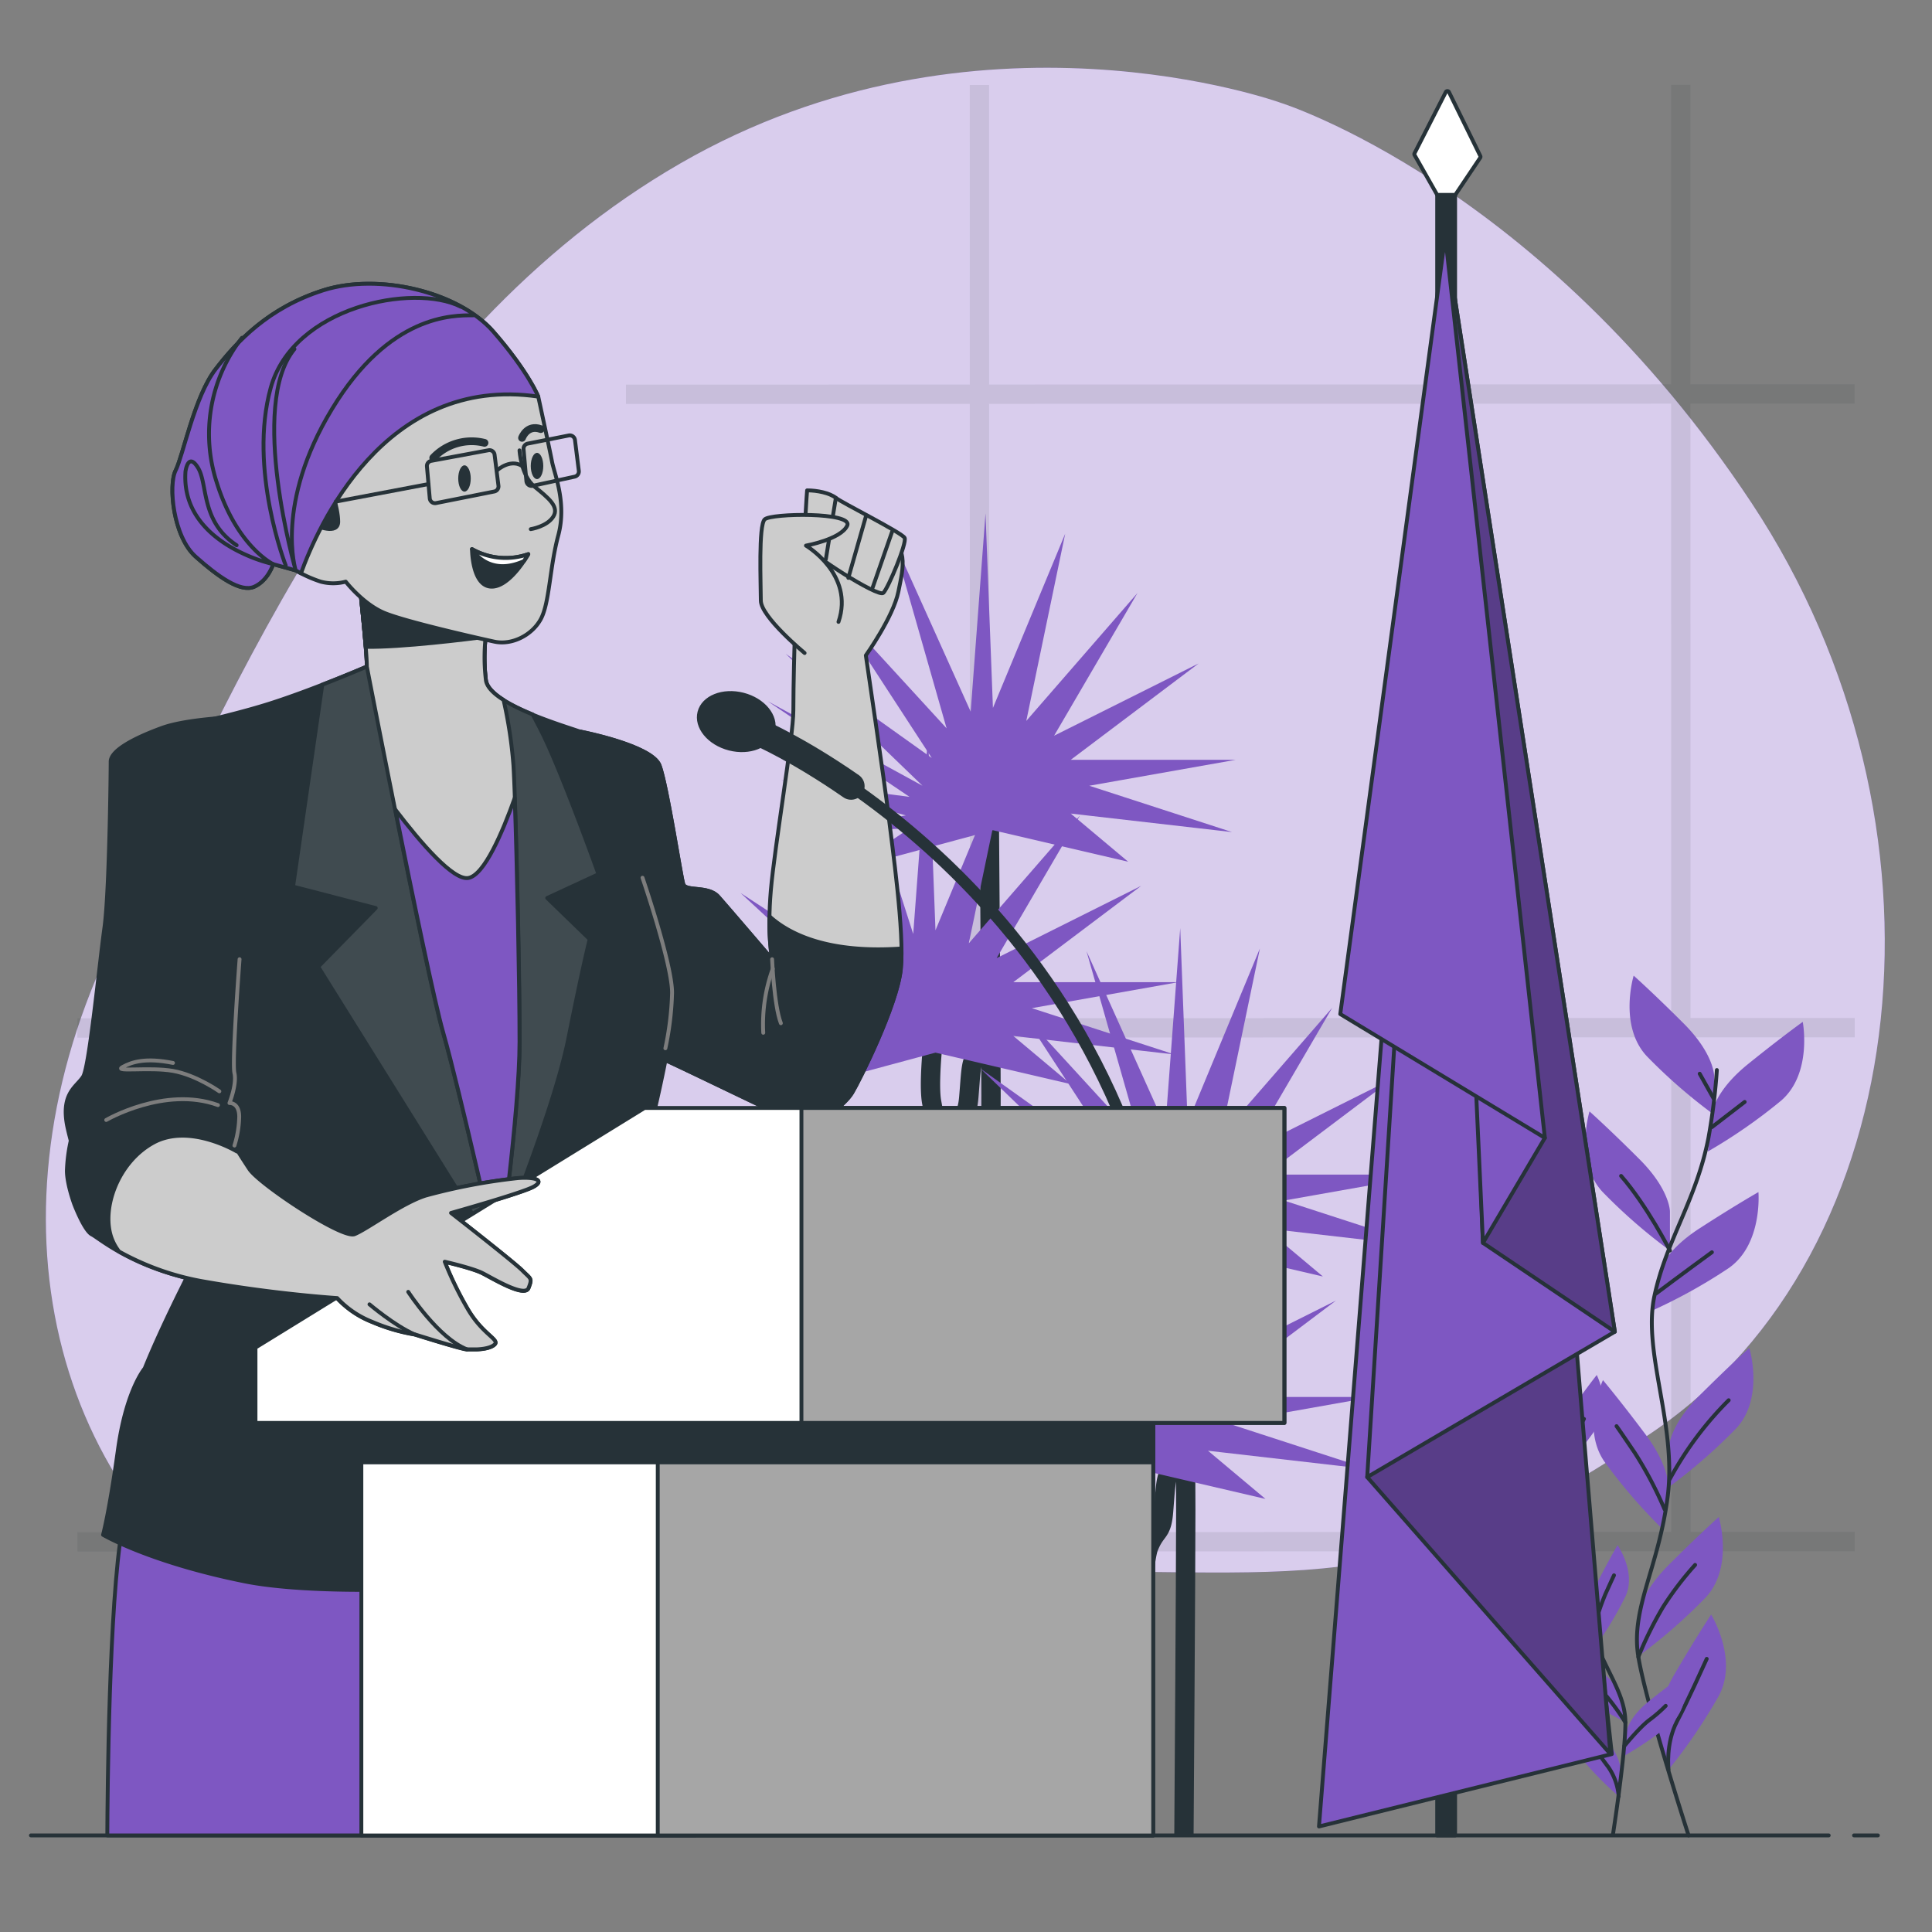 <svg xmlns="http://www.w3.org/2000/svg" viewBox="0 0 500 500"><rect x="0" y="0" width="500" height="500" fill="#808080" stroke="none"/><g id="freepik--background-simple--inject-420"><path d="M331.52,26.63S252.79-2,176,42.33,60.76,175.47,27.79,246.57,14.5,390.33,73.57,423.77s98.79-15.06,181.36-16.92S359.77,417,428,370.42s79.93-157.63,25.36-240.17S331.52,26.63,331.52,26.63Z" style="fill:#7E57C2"></path><path d="M331.52,26.63S252.79-2,176,42.33,60.76,175.47,27.79,246.57,14.5,390.33,73.57,423.77s98.79-15.06,181.36-16.92S359.77,417,428,370.42s79.93-157.63,25.36-240.17S331.52,26.63,331.52,26.63Z" style="fill:#fff;opacity:0.7"></path></g><g id="freepik--Window--inject-420"><g style="opacity:0.1"><line x1="253.47" y1="22" x2="253.53" y2="400" style="fill:none;stroke:#263238;stroke-linejoin:round;stroke-width:5px"></line><line x1="434.97" y1="21.97" x2="435.03" y2="399.97" style="fill:none;stroke:#263238;stroke-linejoin:round;stroke-width:5px"></line><line x1="162" y1="102.04" x2="479.98" y2="101.96" style="fill:none;stroke:#263238;stroke-linejoin:round;stroke-width:5px"></line><line x1="20.01" y1="266.04" x2="480.01" y2="265.96" style="fill:none;stroke:#263238;stroke-linejoin:round;stroke-width:5px"></line><line x1="20.03" y1="399.04" x2="480.03" y2="398.96" style="fill:none;stroke:#263238;stroke-linejoin:round;stroke-width:5px"></line></g></g><g id="freepik--Plants--inject-420"><path d="M256,207.67s.48,60,.48,75.78S256,394.1,256,394.1" style="fill:none;stroke:#263238;stroke-linecap:round;stroke-linejoin:round;stroke-width:5px"></path><path d="M241.62,268.1s-1.44,12.47-.48,17.27a87.46,87.46,0,0,1,1.44,16.78c0,6.24.48,32.74.48,37.06s-.48,41-.48,44.34v11.51" style="fill:none;stroke:#263238;stroke-linecap:round;stroke-linejoin:round;stroke-width:5px"></path><path d="M243.06,334.41S245,297.84,246.9,293s3.35-3.36,3.83-9.11.48-8.15,1.44-10.07a39.35,39.35,0,0,0,1.92-5.28l1-3.84" style="fill:none;stroke:#263238;stroke-linecap:round;stroke-linejoin:round;stroke-width:5px"></path><path d="M306.4,315s.48,60,.48,75.78-.48,84.51-.48,84.51" style="fill:none;stroke:#263238;stroke-linejoin:round;stroke-width:5px"></path><path d="M292,375.45s-1.44,12.47-.48,17.26A87.64,87.64,0,0,1,293,409.5c0,6.24.48,32.74.48,37.05S293,461.4,293,464.76v9.65" style="fill:none;stroke:#263238;stroke-linejoin:round;stroke-width:5px"></path><path d="M293.45,441.76s1.92-36.58,3.84-41.37,3.35-3.36,3.83-9.11.48-8.16,1.44-10.08a38.9,38.9,0,0,0,1.92-5.27l1-3.84" style="fill:none;stroke:#263238;stroke-linecap:round;stroke-linejoin:round;stroke-width:5px"></path><polygon points="291.98 223.02 277.11 210.55 318.84 215.34 281.91 203.35 319.8 196.64 277.11 196.64 310.21 171.7 272.8 190.4 294.38 153.47 265.6 186.57 275.67 138.13 256.97 183.21 255.05 132.85 251.21 184.17 230.8 138.83 244.98 188.49 214.45 155.18 241.14 196.16 203.35 169.2 238.74 203.35 198.68 181.47 235.39 206.23 202.19 201.91 234.43 211.03 208.61 215.34 235.39 214.38 219.56 224.94 256.97 214.86 291.98 223.02" style="fill:#7E57C2"></polygon><polygon points="277.11 280.57 262.24 268.1 303.97 272.9 267.04 260.91 304.93 254.19 262.24 254.19 295.34 229.25 257.93 247.96 279.51 211.03 250.73 244.12 260.81 195.68 242.1 240.76 240.18 190.4 236.34 241.72 221.48 195.2 230.11 246.04 203.73 208.15 226.27 253.71 191.67 231.11 223.88 260.91 188.17 246.29 220.52 263.79 187 260.89 219.56 268.58 196.93 273.74 220.52 271.94 204.69 282.49 242.1 272.42 277.11 280.57" style="fill:#7E57C2"></polygon><polygon points="342.37 330.36 327.5 317.89 369.23 322.69 332.3 310.7 370.19 303.99 327.5 303.99 360.6 279.05 323.19 297.75 344.77 260.82 315.99 293.91 326.06 245.47 307.36 290.56 305.44 240.2 301.6 291.51 281.19 246.18 295.37 295.83 264.84 262.53 291.53 303.51 253.74 276.55 289.13 310.7 249.07 288.81 285.78 313.58 252.58 309.25 284.82 318.37 259 322.69 285.78 321.73 269.95 332.28 307.36 322.21 342.37 330.36" style="fill:#7E57C2"></polygon><polygon points="327.5 387.92 312.63 375.45 354.36 380.25 317.43 368.25 355.32 361.54 312.63 361.54 345.73 336.6 308.32 355.31 329.9 318.37 301.12 351.47 311.2 303.03 292.49 348.11 290.57 297.75 286.74 349.07 271.87 302.55 280.5 353.39 254.12 315.5 276.66 361.06 242.06 338.45 274.26 368.25 238.56 353.64 270.91 371.13 237.39 368.24 269.95 375.93 247.32 381.09 270.91 379.29 255.08 389.84 292.49 379.76 327.5 387.92" style="fill:#7E57C2"></polygon><path d="M443.61,278.38s0-5.63-7.88-13.51-12.94-12.38-12.94-12.38-3.94,12.94,3.37,20.82a138.27,138.27,0,0,0,17.45,15.19Z" style="fill:#7E57C2"></path><path d="M432.18,313.52s0-5.63-7.88-13.51-12.94-12.38-12.94-12.38-3.94,12.95,3.37,20.82a138.78,138.78,0,0,0,17.45,15.2Z" style="fill:#7E57C2"></path><path d="M443.11,288s.6-5.6,9.26-12.6,14.18-10.94,14.18-10.94,2.55,13.29-5.56,20.35A137.83,137.83,0,0,1,442,298Z" style="fill:#7E57C2"></path><path d="M429.3,329.46s1.18-5.5,10.53-11.55,15.25-9.4,15.25-9.4,1.14,13.48-7.66,19.65a138.21,138.21,0,0,1-20.24,11.2Z" style="fill:#7E57C2"></path><path d="M431.9,374.71s0-5.63,7.88-13.5,12.94-12.38,12.94-12.38,3.94,12.94-3.38,20.82a138.7,138.7,0,0,1-17.44,15.19Z" style="fill:#7E57C2"></path><path d="M431.77,385.75s.8-5.57-5.88-14.48-11.05-14.1-11.05-14.1-5.74,12.26.38,21.09a138.11,138.11,0,0,0,15.11,17.52Z" style="fill:#7E57C2"></path><path d="M424,418.49s0-5.63,7.88-13.51,12.94-12.38,12.94-12.38,3.94,12.95-3.38,20.82A138.27,138.27,0,0,1,424,428.62Z" style="fill:#7E57C2"></path><path d="M429.26,448.16s-1.43-5.44,4.2-15.06,9.38-15.25,9.38-15.25,7.09,11.52,2,21a138.19,138.19,0,0,1-13,19.11Z" style="fill:#7E57C2"></path><path d="M444.32,276.93a158.72,158.72,0,0,1-2.16,17.48c-3.11,16.08-10.89,26.46-14,41s5.83,33.25,3.43,51.92-9.66,29-7.58,41.5S437,475,437,475" style="fill:none;stroke:#263238;stroke-linecap:round;stroke-linejoin:round"></path><line x1="443.04" y1="291.7" x2="451.52" y2="285.18" style="fill:none;stroke:#263238;stroke-linecap:round;stroke-linejoin:round"></line><line x1="443.43" y1="284.2" x2="439.88" y2="277.88" style="fill:none;stroke:#263238;stroke-linecap:round;stroke-linejoin:round"></line><path d="M428.62,334.74s7.11-5.33,14.42-10.66" style="fill:none;stroke:#263238;stroke-linecap:round;stroke-linejoin:round"></path><path d="M432.18,323.65s-5.93-11.62-12.64-19.32" style="fill:none;stroke:#263238;stroke-linecap:round;stroke-linejoin:round"></path><path d="M432.18,382.72a87.73,87.73,0,0,1,15.2-20.34" style="fill:none;stroke:#263238;stroke-linecap:round;stroke-linejoin:round"></path><path d="M430.79,390.61a99,99,0,0,0-7.7-14.61c-4.14-6.12-4.73-6.91-4.73-6.91" style="fill:none;stroke:#263238;stroke-linecap:round;stroke-linejoin:round"></path><path d="M424,428.83a95.07,95.07,0,0,1,6.4-12.95A83.07,83.07,0,0,1,438.69,405" style="fill:none;stroke:#263238;stroke-linecap:round;stroke-linejoin:round"></path><path d="M431.82,458S431,451.22,434,445.5s6.32-13.23,7.7-16.19" style="fill:none;stroke:#263238;stroke-linecap:round;stroke-linejoin:round"></path><path d="M392,353.55s-.61-3.53,3.48-9.33,6.77-9.16,6.77-9.16,3.87,7.68.14,13.42a88.17,88.17,0,0,1-9.29,11.42Z" style="fill:#7E57C2"></path><path d="M403,374.34s-.61-3.52,3.47-9.32,6.77-9.17,6.77-9.17,3.88,7.69.15,13.42a88.76,88.76,0,0,1-9.29,11.43Z" style="fill:#7E57C2"></path><path d="M393.37,359.5s-1-3.44-7.17-6.89-10.08-5.32-10.08-5.32-.16,8.61,5.69,12.15a87.72,87.72,0,0,0,13.33,6.26Z" style="fill:#7E57C2"></path><path d="M406.54,384s-1.34-3.32-7.86-6.1-10.58-4.24-10.58-4.24.75,8.58,6.94,11.49A87.52,87.52,0,0,0,409,390Z" style="fill:#7E57C2"></path><path d="M409.82,412.69s-.61-3.53-6.4-7.62-9.46-6.35-9.46-6.35-1.07,8.54,4.37,12.68A88.43,88.43,0,0,0,410.92,419Z" style="fill:#7E57C2"></path><path d="M411.1,419.6s-1.1-3.41,2.12-9.72,5.4-10,5.4-10,4.93,7.06,2.05,13.26a88.21,88.21,0,0,1-7.57,12.63Z" style="fill:#7E57C2"></path><path d="M421,448.06s.41-3.56,6-8,9.08-6.88,9.08-6.88,1.56,8.47-3.64,12.92a88.82,88.82,0,0,1-12.13,8.33Z" style="fill:#7E57C2"></path><path d="M419.53,439.28s-.61-3.53-6.41-7.61-9.46-6.36-9.46-6.36S402.6,433.85,408,438a88.34,88.34,0,0,0,12.59,7.63Z" style="fill:#7E57C2"></path><path d="M419.45,458.46s.3-3.57-4.27-9-7.54-8.54-7.54-8.54-3.19,8,1,13.38a88.13,88.13,0,0,0,10.25,10.57Z" style="fill:#7E57C2"></path><path d="M391.42,352.72a100.06,100.06,0,0,0,3.25,10.72c3.7,9.75,9.71,15.42,13.24,24.19s-.05,21.49,3.48,32.93,9.21,17.17,9.26,25.21-3.22,29-3.22,29" style="fill:none;stroke:#263238;stroke-linecap:round;stroke-linejoin:round"></path><line x1="393.83" y1="361.84" x2="387.8" y2="358.68" style="fill:none;stroke:#263238;stroke-linecap:round;stroke-linejoin:round"></line><line x1="392.77" y1="357.18" x2="394.31" y2="352.83" style="fill:none;stroke:#263238;stroke-linecap:round;stroke-linejoin:round"></line><path d="M407.54,387.27s-5-2.57-10.2-5.12" style="fill:none;stroke:#263238;stroke-linecap:round;stroke-linejoin:round"></path><path d="M404.11,380.7a72.17,72.17,0,0,1,5.82-13.49" style="fill:none;stroke:#263238;stroke-linecap:round;stroke-linejoin:round"></path><path d="M410.52,417.74a56.06,56.06,0,0,0-11.74-11.1" style="fill:none;stroke:#263238;stroke-linecap:round;stroke-linejoin:round"></path><path d="M412.24,422.54a63.83,63.83,0,0,1,3.24-10c1.94-4.29,2.22-4.85,2.22-4.85" style="fill:none;stroke:#263238;stroke-linecap:round;stroke-linejoin:round"></path><path d="M420.38,451.86s4-4.9,6.48-6.73a35.75,35.75,0,0,0,4.22-3.66" style="fill:none;stroke:#263238;stroke-linecap:round;stroke-linejoin:round"></path><path d="M420.65,445.77a60.41,60.41,0,0,0-5.42-7.43,53.17,53.17,0,0,0-6.38-5.91" style="fill:none;stroke:#263238;stroke-linecap:round;stroke-linejoin:round"></path><path d="M418.91,464.88a15.34,15.34,0,0,0-2.69-7.58c-2.48-3.27-5.4-7.61-6.59-9.32" style="fill:none;stroke:#263238;stroke-linecap:round;stroke-linejoin:round"></path></g><g id="freepik--Flag--inject-420"><rect x="371.94" y="50.43" width="4.64" height="424.59" style="fill:#263238;stroke:#263238;stroke-linecap:round;stroke-linejoin:round"></rect><polygon points="417.14 453.95 374.03 61.11 341.35 472.69 417.14 453.95" style="fill:#7E57C2;stroke:#263238;stroke-linecap:round;stroke-linejoin:round"></polygon><polygon points="416.78 453.95 404.02 301.37 353.83 382.27 416.78 453.95" style="fill:#7E57C2"></polygon><polygon points="416.78 453.95 404.02 301.37 353.83 382.27 416.78 453.95" style="opacity:0.3"></polygon><polygon points="416.78 453.95 404.02 301.37 353.83 382.27 416.78 453.95" style="fill:none;stroke:#263238;stroke-linecap:round;stroke-linejoin:round"></polygon><polygon points="417.92 344.65 353.83 382.27 374.03 61.11 417.92 344.65" style="fill:#7E57C2;stroke:#263238;stroke-linecap:round;stroke-linejoin:round"></polygon><polygon points="374.03 61.11 417.92 344.65 383.79 321.66 374.03 61.11" style="fill:#7E57C2"></polygon><polygon points="374.03 61.11 417.92 344.65 383.79 321.66 374.03 61.11" style="opacity:0.3"></polygon><polygon points="374.03 61.11 417.92 344.65 383.79 321.66 374.03 61.11" style="fill:none;stroke:#263238;stroke-linecap:round;stroke-linejoin:round"></polygon><polygon points="383.79 321.66 399.81 294.49 381 260.35 383.79 321.66" style="fill:#7E57C2;stroke:#263238;stroke-linecap:round;stroke-linejoin:round"></polygon><polygon points="374.03 61.11 346.86 262.44 399.81 294.49 374.03 61.11" style="fill:#7E57C2;stroke:#263238;stroke-linecap:round;stroke-linejoin:round"></polygon><path d="M371.94,50.43l-5.86-10.32a.46.46,0,0,1,0-.44l8.09-15.85a.46.46,0,0,1,.82,0l8.1,16.52a.47.47,0,0,1,0,.46l-6.46,9.63Z" style="fill:#fff;stroke:#263238;stroke-linecap:round;stroke-linejoin:round"></path></g><g id="freepik--Character--inject-420"><line x1="479.82" y1="475" x2="486" y2="475" style="fill:none;stroke:#263238;stroke-linecap:round;stroke-linejoin:round"></line><line x1="8" y1="475" x2="473.27" y2="475" style="fill:none;stroke:#263238;stroke-linecap:round;stroke-linejoin:round"></line><path d="M150.31,189.36s18.44,3.56,20.38,8.74,5.5,28.79,6.15,30.74,6.47.32,9.06,3.23,13.92,16.18,13.92,16.18-1.3-6.47-.33-17.8,5.83-39.8,5.83-46.59.32-17.8.32-17.8,3.24-28.15,3.88-31.39,10.44-.78,18.21,2.78,6.06,9.19,4.77,15.67-8.42,16.5-8.42,16.5,4.86,33,5.83,41.1,4.21,30.74,3.23,40.12-10.67,28.8-12.62,32-9.7,9.39-13.91,7.77-34.3-16.5-37.21-17.47-9.06-30.1-11.65-37.86-16.83-39.48-16.83-44S148,190,148,190Z" style="fill:#ccc;stroke:#263238;stroke-linecap:round;stroke-linejoin:round"></path><path d="M199.15,237.15a57.94,57.94,0,0,0,.67,11.1S188.49,235,185.9,232.07s-8.41-1.29-9.06-3.23-4.21-25.57-6.15-30.74-20.38-8.74-20.38-8.74L148,190s-7.12-3.24-7.12,1.29,14.24,36.24,16.83,44,8.74,36.89,11.65,37.86,33,15.85,37.21,17.47,12-4.53,13.91-7.77,11.65-22.65,12.62-32a44.09,44.09,0,0,0,.17-5.38C214.07,246.8,204.1,241.65,199.15,237.15Z" style="fill:#263238;stroke:#263238;stroke-linecap:round;stroke-linejoin:round"></path><path d="M199.82,248.25s.5,12,2.27,16.56" style="fill:none;stroke:#7d7d7d;stroke-linecap:round;stroke-linejoin:round"></path><path d="M200,250.7a42.13,42.13,0,0,0-2.47,16.58" style="fill:none;stroke:#7d7d7d;stroke-linecap:round;stroke-linejoin:round"></path><path d="M208.88,126.91s-1,12.29-.33,14.23,18.77,13.59,20.06,12.3,6.15-12.94,5.51-14.24-16.18-9.06-17.8-10.35S211.46,126.91,208.88,126.91Z" style="fill:#ccc;stroke:#263238;stroke-linecap:round;stroke-linejoin:round"></path><line x1="216.32" y1="128.85" x2="213.73" y2="144.7" style="fill:none;stroke:#263238;stroke-linecap:round;stroke-linejoin:round"></line><line x1="224.08" y1="133.7" x2="219.55" y2="149.56" style="fill:none;stroke:#263238;stroke-linecap:round;stroke-linejoin:round"></line><line x1="230.88" y1="137.58" x2="225.7" y2="152.47" style="fill:none;stroke:#263238;stroke-linecap:round;stroke-linejoin:round"></line><path d="M208.23,169s-11.33-9.38-11.33-13.59-.64-19.41,1-21,23-1.94,21.36,1.62-10.68,5.17-10.68,5.17,12.62,7.45,8.42,19.74" style="fill:#ccc;stroke:#263238;stroke-linecap:round;stroke-linejoin:round"></path><path d="M179.91,475l-5.29-77.81-143-1.64C28.2,415,27.82,464.08,27.77,475Z" style="fill:#7E57C2;stroke:#263238;stroke-linecap:round;stroke-linejoin:round"></path><path d="M170.78,341.87l-1.26,0-5.3-33.72s12-44.33,9.71-51.12-10.68-33-10.68-33l-2.91-20.06c-1.3-5.18-5.5-12.94-10-14.56s-23.63-7.12-24.6-13.27A49,49,0,0,1,126,162.5l-33-12s1.94,17.8,1.94,22c0,0-14.23,6.15-25.56,9.71S45.14,188.06,41.9,190s2,28.79,2,40.44S52.26,323,52.26,323s-9.39,17.72-14.8,31.13c-.87,1.1-5,7-6.95,21.16-2.19,15.89-3.84,21.92-3.84,21.92s12.06,7.12,36.71,12.06,91,1.64,114-11Z" style="fill:#263238;stroke:#263238;stroke-linecap:round;stroke-linejoin:round"></path><path d="M166.28,227.16S174,249.69,173.93,257a77.39,77.39,0,0,1-1.73,14.29" style="fill:none;stroke:#7d7d7d;stroke-linecap:round;stroke-linejoin:round"></path><path d="M82.35,250.19l46,73.78s14.89-35.92,18.77-55.33,5.5-25.57,5.5-25.57l-11-10.67,13.27-6.15s-9.39-26.21-14.56-36.57c-.91-1.81-1.73-3.39-2.48-4.78-5.88-2.42-11.57-5.52-12.09-8.81A49,49,0,0,1,126,162.5l-33-12s1.94,17.8,1.94,22c0,0-5,2.18-11.53,4.7l-7.56,52.25L97.24,235Z" style="fill:#404b50;stroke:#263238;stroke-linecap:round;stroke-linejoin:round"></path><path d="M129,326.88s5.5-39.15,5.5-57.27-1-61.16-1.62-71.51a115.13,115.13,0,0,0-2.56-16.95c-2.5-1.58-4.28-3.29-4.56-5.06A49,49,0,0,1,126,162.5l-33-12s1.94,17.8,1.94,22c0,0,15.54,80.25,19.74,94.81S129,326.88,129,326.88Z" style="fill:#ccc;stroke:#263238;stroke-linecap:round;stroke-linejoin:round"></path><path d="M125.72,164.8c.07-.56.13-1,.18-1.41L124.76,162,93,150.53s1.1,10.09,1.65,16.88C104,167.55,121,165.42,125.72,164.8Z" style="fill:#263238;stroke:#263238;stroke-linecap:round;stroke-linejoin:round"></path><path d="M134.45,269.61c0-14.87-.65-46.48-1.24-63.09-3.2,9-7.89,19.95-12,20.7-3.87.7-12.17-8.87-18.92-17.73,4.64,23.15,10.19,50,12.45,57.85C118.92,281.9,129,326.88,129,326.88S134.45,287.73,134.45,269.61Z" style="fill:#7E57C2;stroke:#263238;stroke-linecap:round;stroke-linejoin:round"></path><path d="M139.3,102.64s-2.58-6.47-11.64-16.83-29.77-15.21-44-10.68S61.32,88.4,55.82,95.52s-8.41,22.33-10.36,26.21-.64,17.15,5.18,22.33,11.65,9.38,15.21,7.76S70.7,146,70.7,146l5.83,1.62A33.12,33.12,0,0,0,83,150.53a12.6,12.6,0,0,0,6.47,0s4.53,5.82,10,8.09,24,6.47,28.48,7.44,9.71-1.62,12-5.82,2.27-13.27,4.53-21.68-1-15.86-1.62-19.1S139.3,102.64,139.3,102.64Z" style="fill:#ccc;stroke:#263238;stroke-linecap:round;stroke-linejoin:round"></path><path d="M81.71,136s5.82,2.59,5.82-1-2.26-10-2.26-10Z" style="fill:#263238;stroke:#263238;stroke-linecap:round;stroke-linejoin:round"></path><path d="M139.3,102.64s-2.58-6.47-11.64-16.83-29.77-15.21-44-10.68S61.32,88.4,55.82,95.52s-8.41,22.33-10.36,26.21-.64,17.15,5.18,22.33,11.65,9.38,15.21,7.76S70.7,146,70.7,146l5.83,1.62s.53.31,1.36.75C82.07,136.72,99.44,96.82,139.3,102.64Z" style="fill:#7E57C2;stroke:#263238;stroke-linecap:round;stroke-linejoin:round"></path><path d="M122.48,81.6c-5.18,0-21.68-.32-36.57,24.27s-9.38,41.75-9.38,41.75-12.3-42.72-.33-57.28" style="fill:none;stroke:#263238;stroke-linecap:round;stroke-linejoin:round"></path><path d="M73.94,146.32s-9.71-24.92-3.88-45.95,36.89-27.18,49.18-21" style="fill:none;stroke:#263238;stroke-linecap:round;stroke-linejoin:round"></path><path d="M62.61,87.43A40.52,40.52,0,0,0,56.14,125c5.18,16.51,14.56,21,14.56,21a40.7,40.7,0,0,1-8-2.84c-6.84-3.23-15.49-9.63-14.7-21.11,0,0,.65-5.18,3.24-1s.65,13.92,10,20.06" style="fill:none;stroke:#263238;stroke-linecap:round;stroke-linejoin:round"></path><path d="M134.45,116.55s.32,6.47,3.88,9.39,6.48,5.17,4.86,7.76-5.83,3.24-5.83,3.24" style="fill:none;stroke:#263238;stroke-linecap:round;stroke-linejoin:round"></path><path d="M136.72,143.41a17.76,17.76,0,0,1-14.57-1.3s0,9.39,4.86,9.71S136.72,143.41,136.72,143.41Z" style="fill:#263238;stroke:#263238;stroke-linecap:round;stroke-linejoin:round"></path><path d="M135.59,145.21c.71-1.05,1.13-1.8,1.13-1.8a17.76,17.76,0,0,1-14.57-1.3S126.22,149.42,135.59,145.21Z" style="fill:#fff;stroke:#263238;stroke-linecap:round;stroke-linejoin:round"></path><path d="M121.83,123.83c0,1.88-.72,3.4-1.62,3.4s-1.62-1.52-1.62-3.4.73-3.4,1.62-3.4S121.83,122,121.83,123.83Z" style="fill:#263238"></path><path d="M140.6,120.6c0,1.87-.73,3.39-1.62,3.39s-1.62-1.52-1.62-3.39.73-3.4,1.62-3.4S140.6,118.72,140.6,120.6Z" style="fill:#263238"></path><path d="M125.39,114.61a13.66,13.66,0,0,0-13.27,3.88" style="fill:none;stroke:#263238;stroke-linecap:round;stroke-linejoin:round;stroke-width:2px"></path><path d="M135.1,113.32s1.29-3.56,4.85-2.27" style="fill:none;stroke:#263238;stroke-linecap:round;stroke-linejoin:round;stroke-width:2px"></path><path d="M128,117.71l1,8a1.35,1.35,0,0,1-1.08,1.49l-15.08,3a1.37,1.37,0,0,1-1.62-1.22l-.73-8.26a1.35,1.35,0,0,1,1.11-1.45l14.84-2.75A1.34,1.34,0,0,1,128,117.71Z" style="fill:none;stroke:#263238;stroke-linecap:round;stroke-linejoin:round"></path><path d="M148.8,113.86l1,8a1.37,1.37,0,0,1-1.08,1.5l-10.87,2.37a1.36,1.36,0,0,1-1.62-1.22l-.73-8.26a1.34,1.34,0,0,1,1.1-1.45l10.64-2.11A1.36,1.36,0,0,1,148.8,113.86Z" style="fill:none;stroke:#263238;stroke-linecap:round;stroke-linejoin:round"></path><path d="M128.63,121.73s3.88-3.56,7.11-.65" style="fill:none;stroke:#263238;stroke-linecap:round;stroke-linejoin:round"></path><line x1="110.83" y1="125.29" x2="86.88" y2="129.82" style="fill:none;stroke:#263238;stroke-linecap:round;stroke-linejoin:round"></line><path d="M220.26,203.47c21.52,14.94,52.68,42.84,70.65,87.59" style="fill:none;stroke:#263238;stroke-linecap:round;stroke-linejoin:round;stroke-width:3px"></path><path d="M196.76,189.71s9.8,4.25,23.5,13.76" style="fill:none;stroke:#263238;stroke-linecap:round;stroke-linejoin:round;stroke-width:7px"></path><ellipse cx="190.22" cy="187.09" rx="7.19" ry="9.81" transform="matrix(0.25, -0.97, 0.97, 0.25, -38.49, 324.49)" style="fill:#263238;stroke:#263238;stroke-linecap:round;stroke-linejoin:round"></ellipse><rect x="93.52" y="344.06" width="204.93" height="130.96" style="fill:#fff;stroke:#263238;stroke-linecap:round;stroke-linejoin:round"></rect><rect x="170.23" y="344.06" width="128.22" height="130.96" style="fill:#a6a6a6;stroke:#263238;stroke-linecap:round;stroke-linejoin:round"></rect><rect x="93.52" y="344.06" width="204.93" height="34.4" style="fill:#263238;stroke:#263238;stroke-linecap:round;stroke-linejoin:round"></rect><polygon points="332.43 368.25 332.43 286.74 166.81 286.74 66.12 348.75 66.12 368.25 332.43 368.25" style="fill:#fff;stroke:#263238;stroke-linecap:round;stroke-linejoin:round"></polygon><rect x="207.41" y="286.74" width="124.96" height="81.51" style="fill:#a6a6a6;stroke:#263238;stroke-linecap:round;stroke-linejoin:round"></rect><path d="M63.59,185.48S49,185.8,41.9,188.39s-13.26,5.82-13.26,8.73-.33,33.66-1.62,43-3.88,35.92-5.5,38.51S15.85,282.8,17.31,291c.24,1.36,1,4.21,1,4.21a41.14,41.14,0,0,0-1,7.77c0,3.56,1.94,8.73,1.94,8.73s2.59,6.8,4.53,7.77,11,9.06,29.45,12.3,34,4.2,34,4.2a24.73,24.73,0,0,0,9.06,6.15,47.86,47.86,0,0,0,11,3.24s12.3,3.88,13.59,3.88h2.27s3.55,0,4.85-1.29-3.24-2.59-7.12-9.39a91.69,91.69,0,0,1-5.82-12s7.11,1.62,9.7,2.91,11,6.47,12,3.88.64-2.26-1.62-4.53-18.45-14.88-18.45-14.88,18.45-5.18,21.36-6.8.65-2.58-3.88-2.26a153.16,153.16,0,0,0-23.95,4.53c-6.15,1.94-15.21,8.74-18.44,10s-24.6-12.94-27.18-16.83-3.89-6.14-3.89-6.14,2.27-2.92,2.59-5.18-3.88-5.83-3.88-5.83,1.94-2.91,1.94-4.85a5.54,5.54,0,0,0-.65-2.91L62,248.25l1.29-10.68" style="fill:#263238;stroke:#263238;stroke-linecap:round;stroke-linejoin:round"></path><path d="M27.49,289.85S42.66,281,56.41,286" style="fill:none;stroke:#7d7d7d;stroke-linecap:round;stroke-linejoin:round"></path><path d="M56.77,282.44s-6-4.23-12-5.29-15.52.36-13.05-1,6-2.47,13.05-1.06" style="fill:none;stroke:#7d7d7d;stroke-linecap:round;stroke-linejoin:round"></path><path d="M62,248.25S60,274.79,60.67,277.7s-1.29,7.76-1.29,7.76,2.53-.2,2.53,3.57a26.57,26.57,0,0,1-1.24,7.44" style="fill:none;stroke:#7d7d7d;stroke-linecap:round;stroke-linejoin:round"></path><path d="M134.13,304.88a153.16,153.16,0,0,0-23.95,4.53c-6.15,1.94-15.21,8.74-18.44,10s-24.6-12.94-27.18-16.83c-1.32-2-2.3-3.52-2.94-4.57l-.3,0s-12.3-7.44-21.68-2.26S26.05,313.29,29,320.73a12.74,12.74,0,0,0,1.81,3.16,69.52,69.52,0,0,0,22.46,7.85c18.44,3.23,34,4.2,34,4.2a24.73,24.73,0,0,0,9.06,6.15,47.86,47.86,0,0,0,11,3.24s12.3,3.88,13.59,3.88h2.27s3.55,0,4.85-1.29-3.24-2.59-7.12-9.39a91.69,91.69,0,0,1-5.82-12s7.11,1.62,9.7,2.91,11,6.47,12,3.88.64-2.26-1.62-4.53-18.45-14.88-18.45-14.88,18.45-5.18,21.36-6.8S138.66,304.56,134.13,304.88Z" style="fill:#ccc;stroke:#263238;stroke-linecap:round;stroke-linejoin:round"></path><path d="M95.62,337.56s6.47,5.5,11.65,7.77" style="fill:#fff;stroke:#263238;stroke-linecap:round;stroke-linejoin:round"></path><path d="M105.65,334.33s7.77,12,15.21,14.88" style="fill:none;stroke:#263238;stroke-linecap:round;stroke-linejoin:round"></path></g></svg>